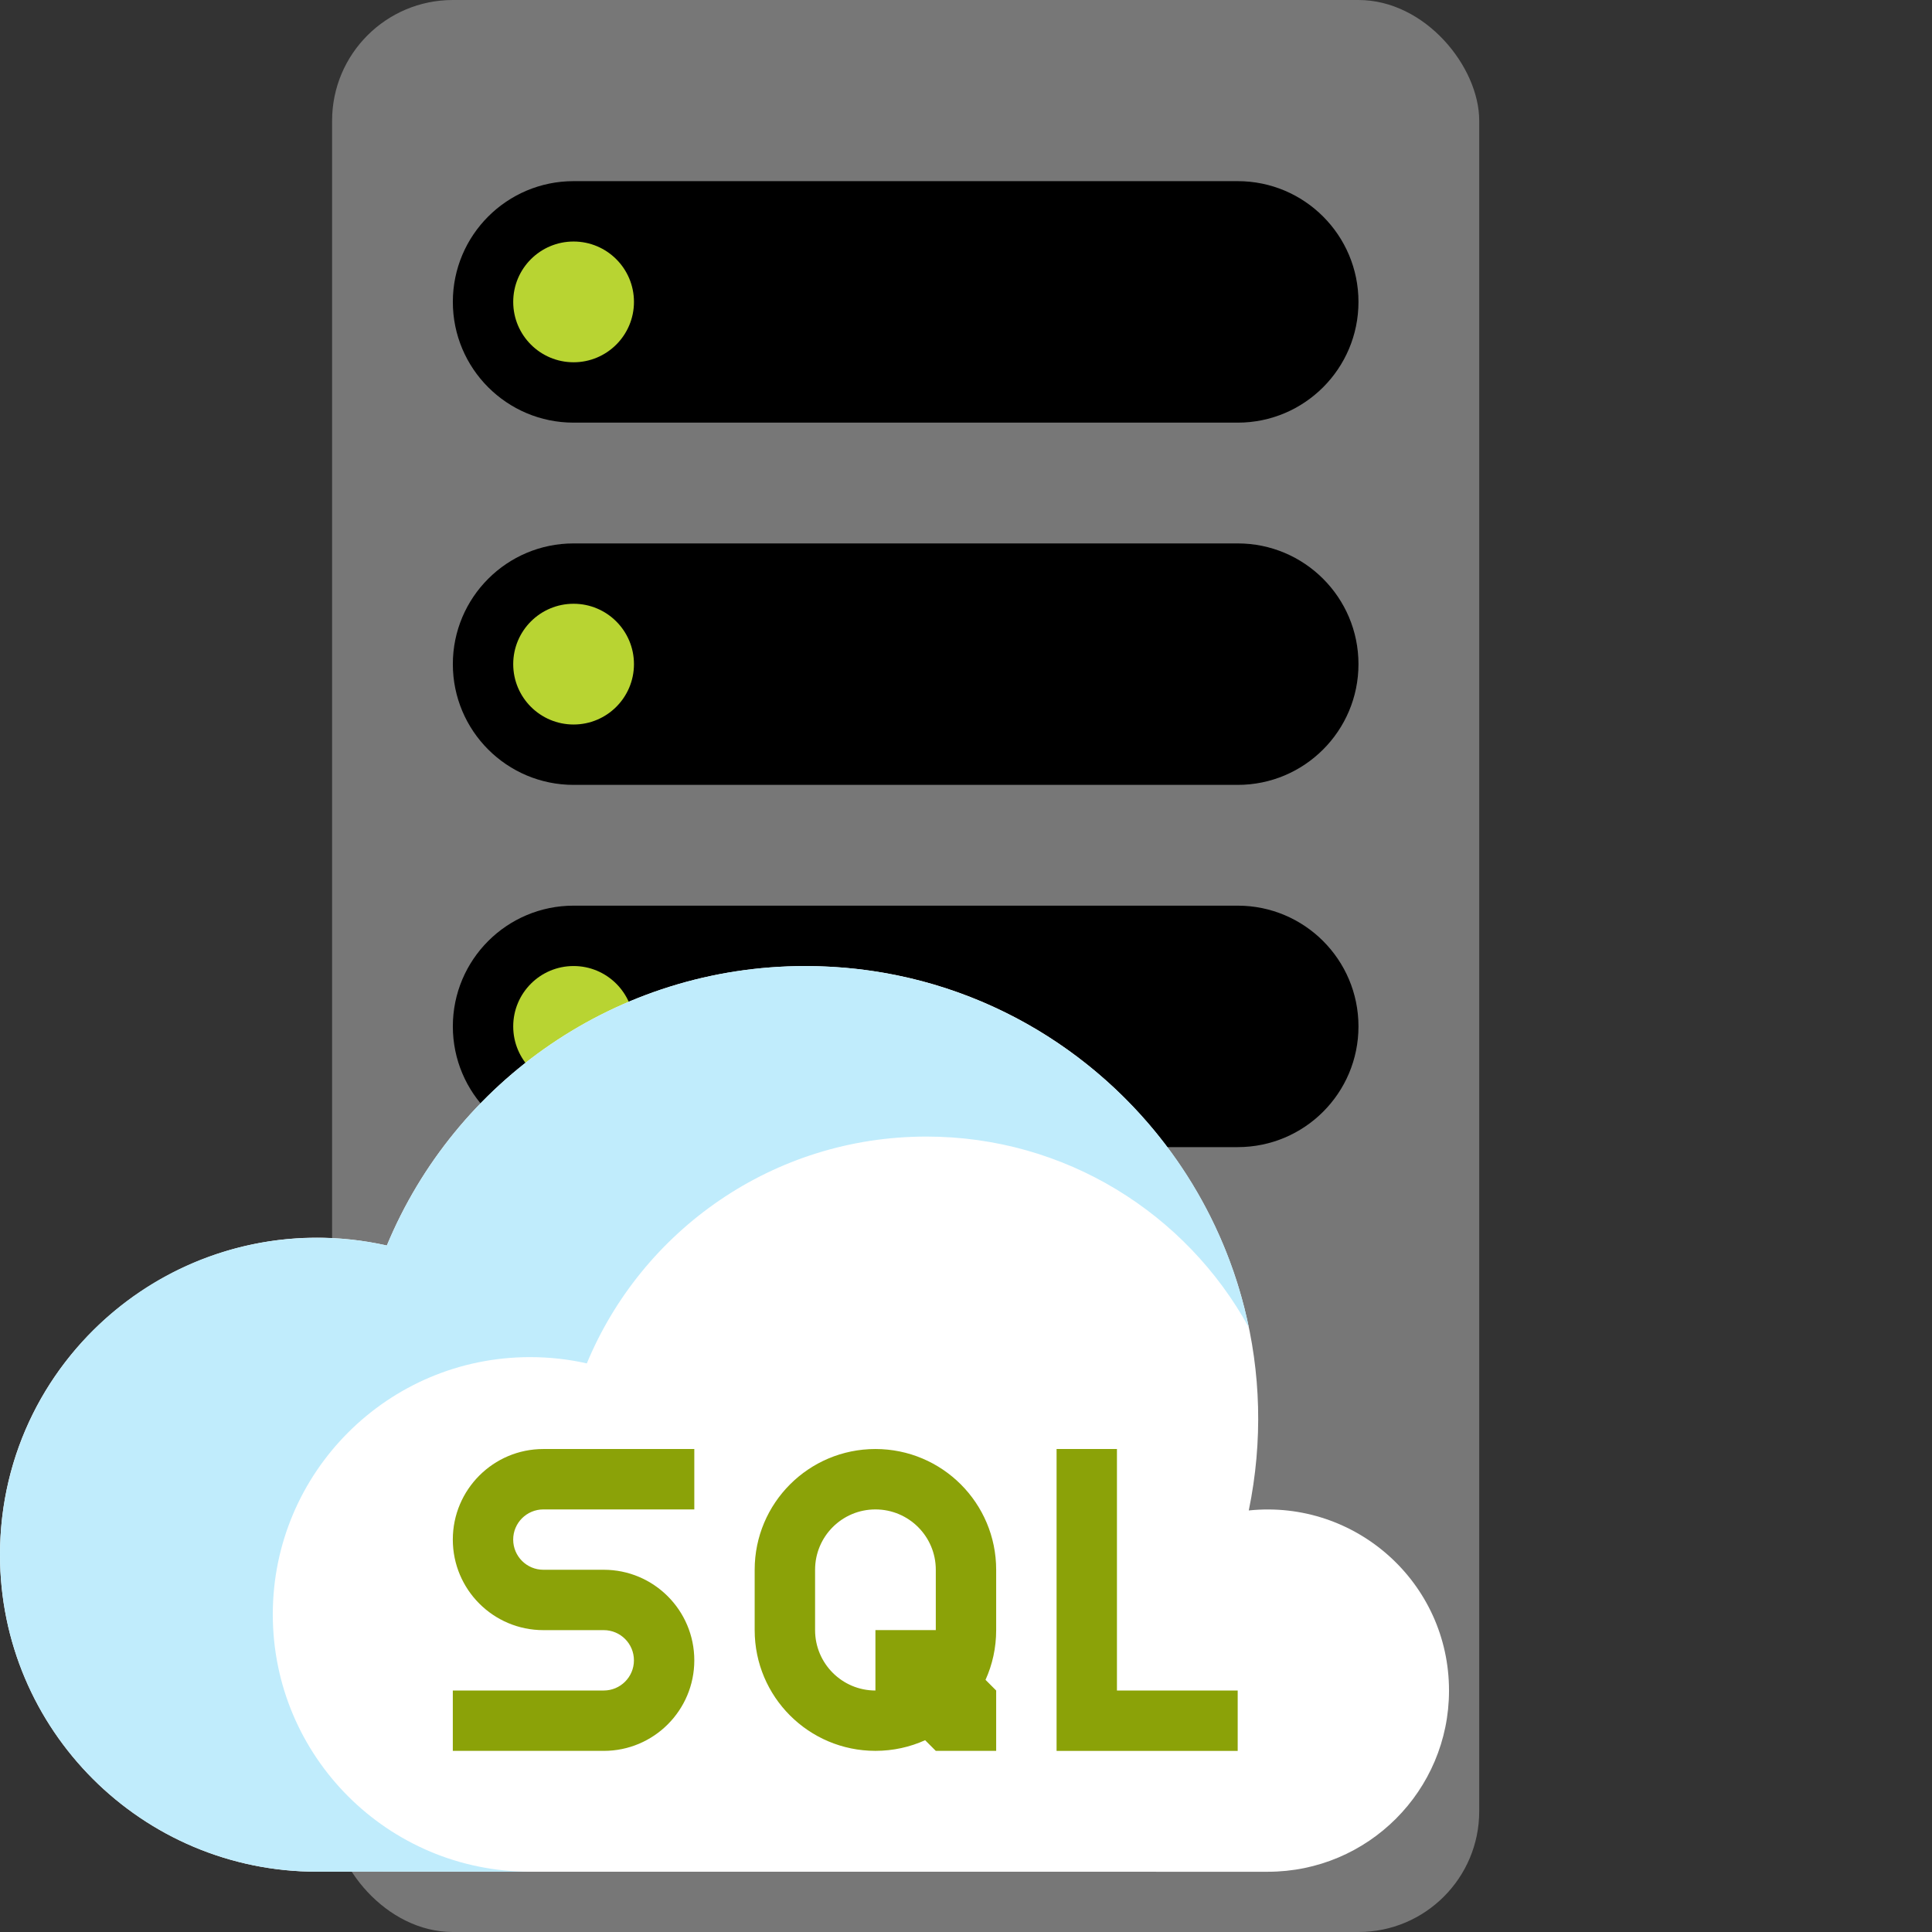 <svg xmlns='http://www.w3.org/2000/svg' viewBox='0 0 61538 61538'><rect x="0" y="0" width="61538" height="61538" fill="#333333" stroke="none"/><g><rect fill='#777' x='10578' width='36538' height='61538' rx='3846' ry='3846'></rect><path fill='#000' d='M18270 5770c-2124 0-3846 1722-3846 3846s1722 3846 3846 3846h21154c2124 0 3846-1722 3846-3846s-1722-3846-3846-3846H18270z'></path><circle cx='18270' cy='9616' r='1923' fill='#b8d432'></circle><path fill='#000' d='M18270 17309c-2124 0-3846 1722-3846 3845 0 2124 1722 3846 3846 3846h21154c2124 0 3846-1722 3846-3846 0-2123-1722-3845-3846-3845H18270z'></path><circle cx='18270' cy='21154' r='1923' fill='#b8d432'></circle><path fill='#000' d='M18270 28847c-2124 0-3846 1722-3846 3846s1722 3845 3846 3845h21154c2124 0 3846-1721 3846-3845s-1722-3846-3846-3846H18270z'></path><circle cx='18270' cy='32693' r='1923' fill='#b8d432'></circle><path d='M40384 59619c3186 0 5770-2583 5770-5770 0-3438-2975-6091-6378-5738 1833-8898-4950-17340-14127-17340-6009 0-11160 3676-13327 8901C6048 38260 0 43016 0 49522c0 5575 4520 10095 10096 10095l30288 2z' fill='#ffffff'></path><path fill='#C0ECFC' d='M39778 42283c-1347-6570-7161-11512-14129-11512-6009 0-11160 3676-13327 8901-716-161-1461-246-2226-246C4520 39426 0 43946 0 49522c0 5575 4520 10095 10096 10095h6788c-4526 0-8195-3669-8195-8195s3669-8195 8195-8195c621 0 1226 68 1807 200 1760-4241 5940-7225 10818-7225 4426 0 8279 2457 10269 6081z'></path><path fill='#8BA208' d='M27884 55768c564 0 1100-121 1583-339l340 340h1923v-1923l-339-340c219-483 339-1019 339-1584v-1922c0-2124-1721-3846-3846-3846-2124 0-3846 1722-3846 3846v1922c0 2125 1722 3846 3846 3846zm-10577-9614c-1592 0-2884 1292-2884 2884 0 1594 1292 2885 2884 2885h1923c532 0 962 430 962 962 0 530-430 961-962 961h-4807v1923h4807c1594 0 2885-1292 2885-2884 0-1593-1291-2885-2885-2885h-1923c-530 0-961-430-961-962 0-530 431-960 961-960h4808v-1924h-4808zm16347 0h1923v7692h3846v1924h-5769v-9616zm-3847 5768h-1923v1924c-1062 0-1922-862-1922-1924v-1922c0-1062 860-1922 1922-1922s1923 860 1923 1922v1922z'></path></g></svg>
